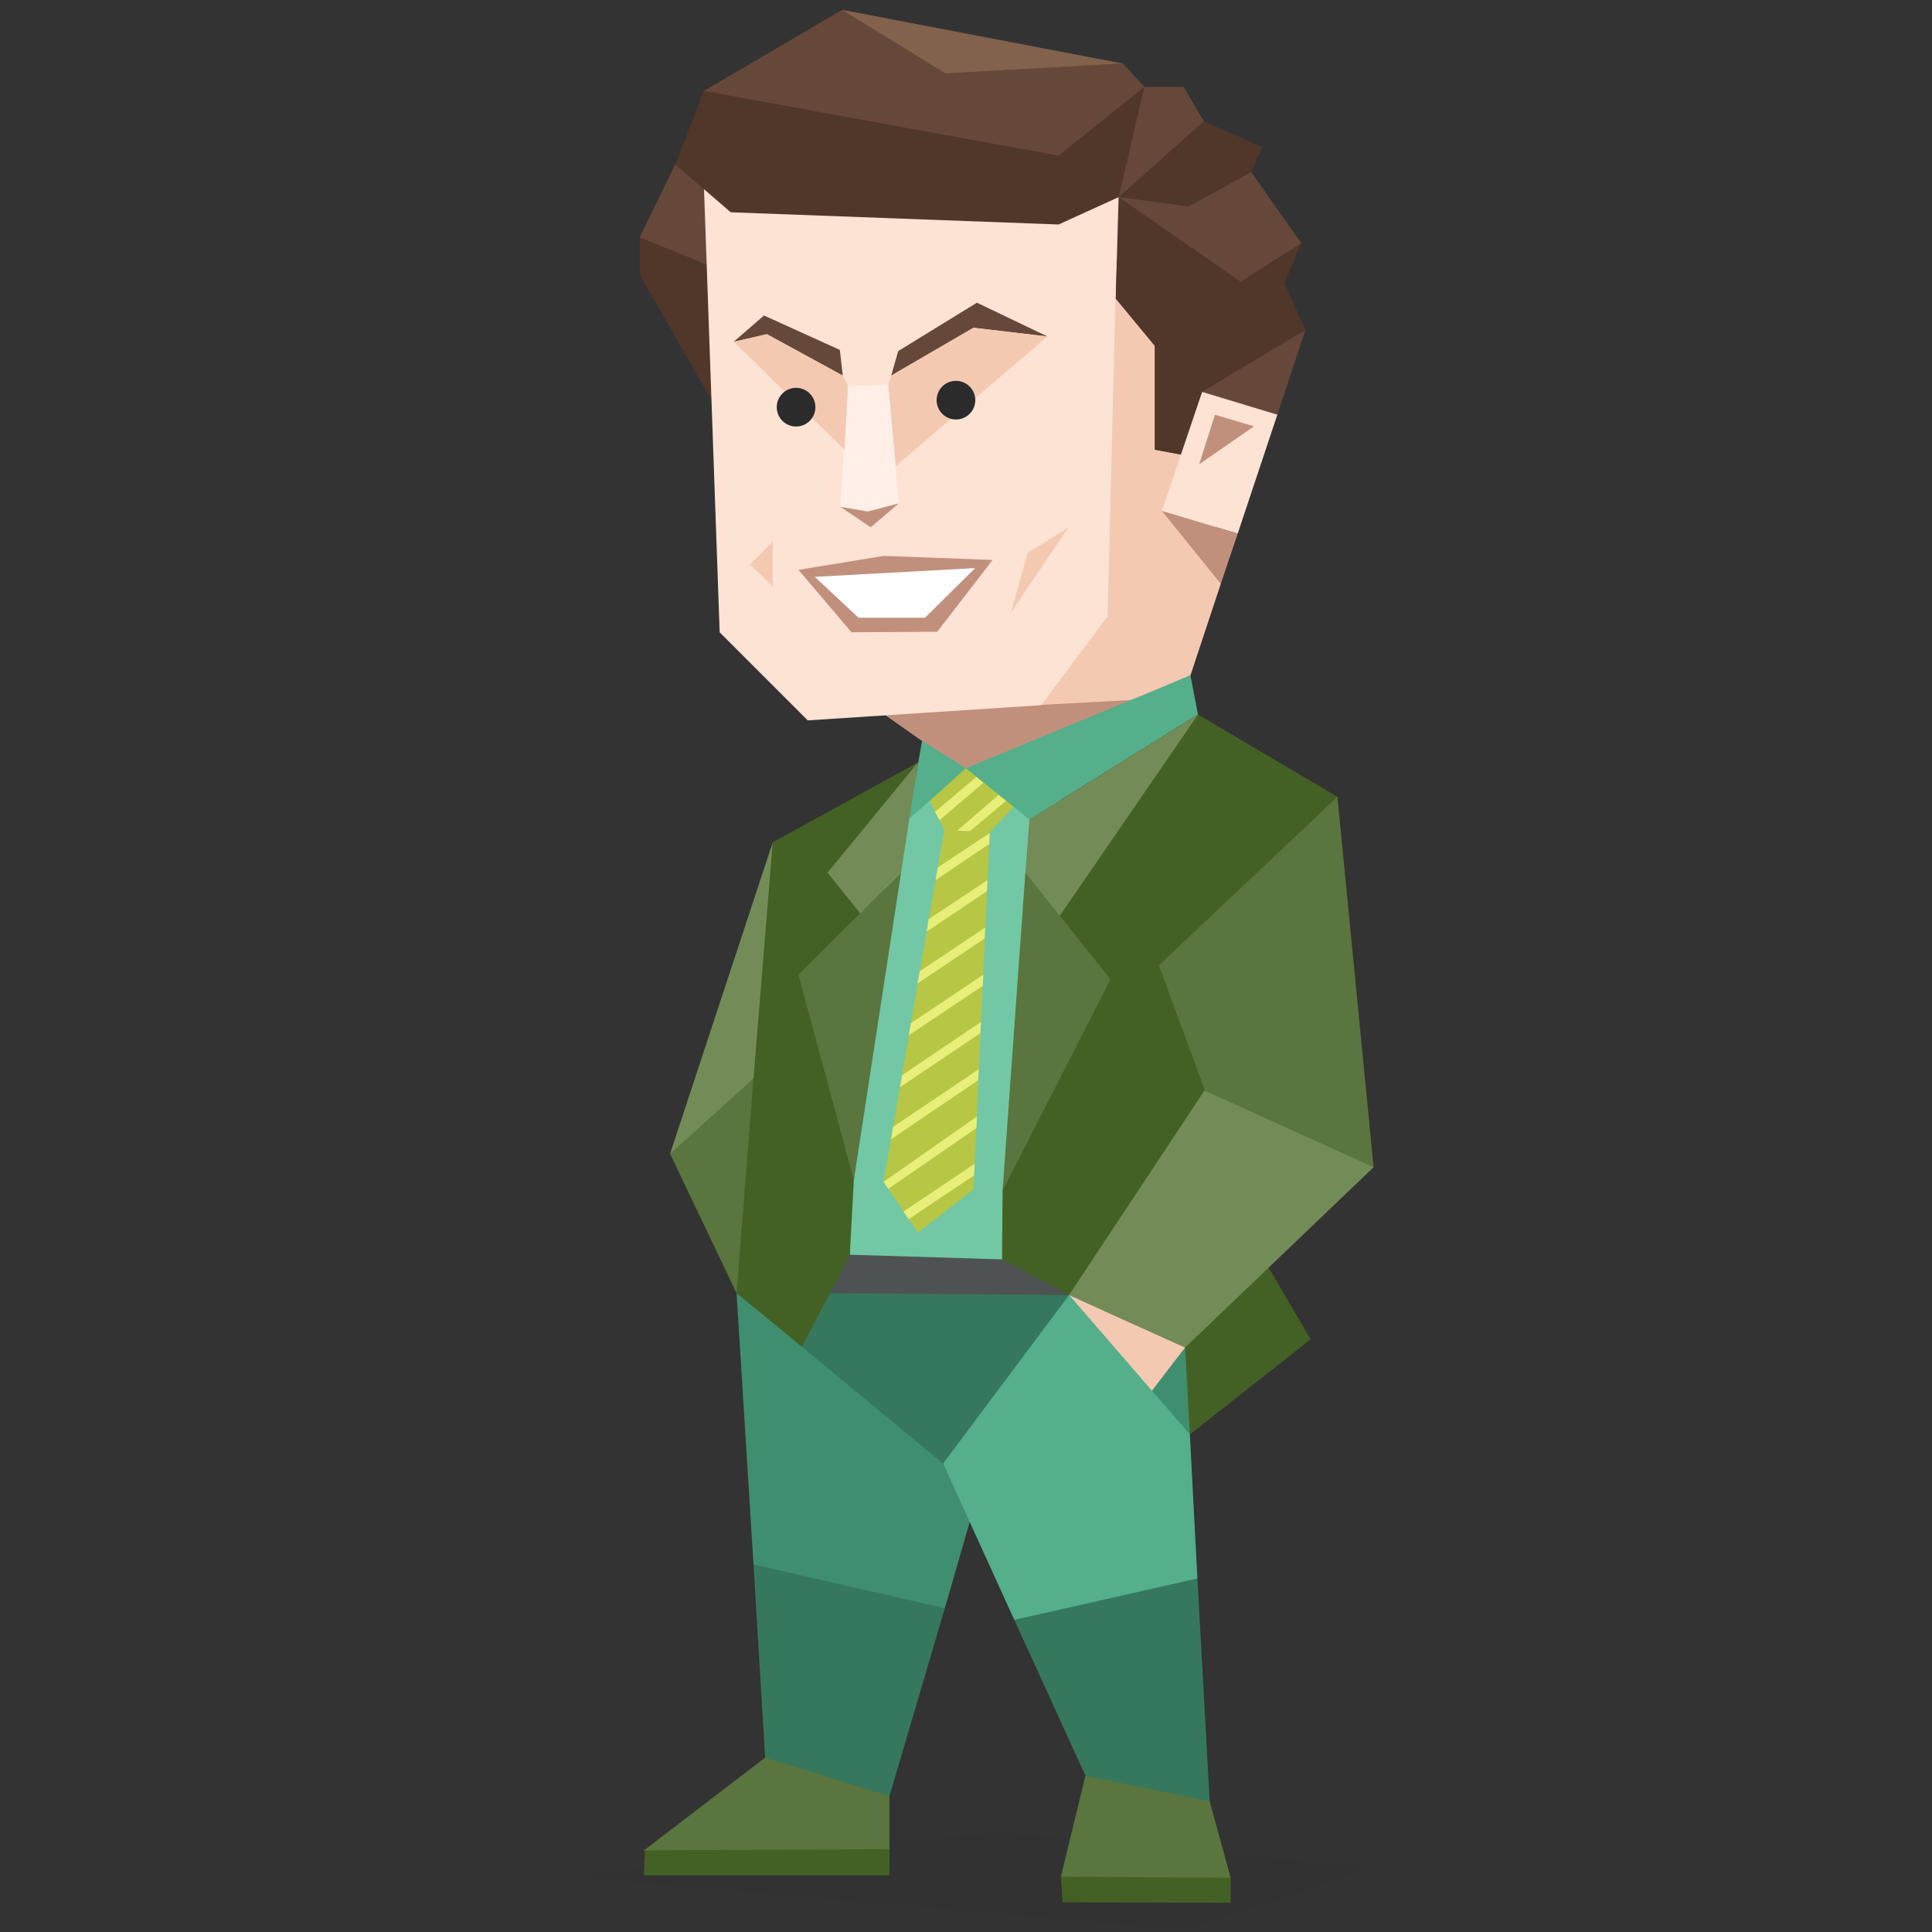 <svg id="Layer_1" data-name="Layer 1" xmlns="http://www.w3.org/2000/svg" viewBox="0 0 400 400"><rect x="0" y="0" width="400" height="400" fill="#333333" stroke="none"/><defs><style>.cls-1,.cls-20{fill:#2b2b2b;}.cls-1{fill-opacity:0.1;}.cls-2{fill:#5a753d;}.cls-3{fill:#35785d;}.cls-4{fill:#72c8a5;}.cls-5{fill:#51362a;}.cls-6{fill:#66483a;}.cls-7{fill:#f4c9b2;}.cls-8{fill:#c1907d;}.cls-9{fill:#fce3d4;}.cls-10{fill:#ffefe7;}.cls-11{fill:#fff;}.cls-12{fill:#82624d;}.cls-13{fill:#54af8a;}.cls-14{fill:#446125;}.cls-15{fill:#738c57;}.cls-16{fill:#4f5253;}.cls-17{fill:#b7c645;}.cls-18{fill:#3f8e6f;}.cls-19{fill:#e7ef78;}</style></defs><title>diplomats_INFP_famous_fictional_lance_sweets_bones</title><polygon class="cls-1" points="118.08 388.53 245.62 399.52 284.03 386.71 206.61 379.35 118.08 388.53"/><polygon class="cls-2" points="156.73 214.97 138.73 238.88 152.5 267.75 164.1 225.6 156.73 214.97"/><polygon class="cls-3" points="164.22 267.75 163.62 282.48 194.05 304.47 207.7 317.63 243.93 299.51 228.47 276.44 228.72 270.04 225.09 264.12 173.28 264.97 164.22 267.75"/><polygon class="cls-4" points="193.93 161.34 178.11 172.33 175.94 259.9 190.79 264.73 207.46 260.87 226.54 217.5 230.52 167.5 193.93 161.34"/><polygon class="cls-5" points="139.82 34.04 132.45 49.14 132.45 56.87 147.31 82.84 151.29 43.95 139.82 34.04"/><polygon class="cls-6" points="149.97 56.27 151.29 43.95 139.82 34.04 132.45 49.14 149.97 56.27"/><polygon class="cls-7" points="182.82 147.69 199.85 159.65 246.47 139.84 252.75 120.88 249.85 90.93 231.61 35.25 182.82 147.69"/><polygon class="cls-8" points="234.39 144.92 182.82 147.69 199.85 159.65 234.39 144.92"/><polygon class="cls-9" points="145.74 38.63 149 130.91 167.24 149.15 215.55 146 229.31 127.64 231.61 35.25 145.74 38.63"/><polygon class="cls-10" points="175.57 79.94 183.91 79.58 186.08 104.22 179.68 105.91 174 104.94 175.57 79.94"/><polygon class="cls-8" points="174 104.94 180.28 109.17 186.08 104.22 179.68 105.91 174 104.94"/><polygon class="cls-8" points="205.52 115.93 182.94 115.09 165.31 117.98 176.29 130.91 194.05 130.79 205.52 115.93"/><polygon class="cls-11" points="201.9 117.62 191.51 127.89 177.75 127.89 168.69 119.43 201.9 117.62"/><polygon class="cls-6" points="184.51 77.77 185.96 72.69 202.26 62.67 216.88 69.67 201.54 67.86 184.51 77.77"/><polygon class="cls-6" points="174.49 77.77 173.88 72.45 158.18 65.32 151.9 70.76 158.78 69.19 174.49 77.77"/><polygon class="cls-7" points="216.88 69.67 185.47 96.48 183.91 79.58 184.51 77.77 201.54 67.86 216.88 69.67"/><polygon class="cls-7" points="158.78 69.19 151.9 70.76 174.84 93.1 175.57 79.94 174.49 77.77 158.78 69.19"/><polygon class="cls-7" points="221.22 109.17 212.77 114.48 209.27 126.92 221.22 109.17"/><polygon class="cls-7" points="159.99 121.37 159.99 112.07 155.28 116.89 159.99 121.37"/><polygon class="cls-5" points="232.45 13.15 205.52 9.16 183.06 16.29 145.74 18.82 139.82 34.04 151.29 43.95 219.17 46.48 231.61 40.81 240.43 29.45 236.93 17.98 232.45 13.15"/><polygon class="cls-6" points="195.75 15.2 192.12 9.04 174.37 2.04 145.74 18.82 219.17 32.23 236.93 17.98 232.45 13.15 195.75 15.2"/><polygon class="cls-12" points="232.45 13.15 174.37 2.04 195.75 15.2 232.45 13.15"/><polygon class="cls-5" points="231.61 40.81 231.01 61.82 239.1 71.6 239.1 93.1 246.83 94.55 248.89 81.14 262.29 78.49 270.26 68.34 265.91 58.68 269.41 50.35 259.03 35.62 261.32 30.42 249.24 25.1 245.02 17.98 236.93 17.98 231.61 40.81"/><polygon class="cls-5" points="270.26 68.34 265.91 58.68 258.42 67.14 231.61 53.37 231.25 53.85 231.01 61.82 239.1 71.6 239.1 93.1 246.83 94.55 248.89 81.14 256.86 78.85 270.26 68.34"/><polygon class="cls-6" points="270.26 68.34 248.89 81.14 256.13 92.38 264.46 85.86 270.26 68.34"/><polygon class="cls-6" points="269.41 50.35 256.86 58.32 231.61 40.81 246.1 42.74 259.03 35.62 269.41 50.35"/><polygon class="cls-6" points="249.24 25.1 231.61 40.81 236.93 17.98 245.02 17.98 249.24 25.1"/><polygon class="cls-9" points="248.89 81.14 240.55 105.78 256.25 110.49 264.46 85.86 248.89 81.14"/><polygon class="cls-8" points="251.54 85.86 259.63 88.27 248.28 96.12 251.54 85.86"/><polygon class="cls-8" points="240.55 105.78 252.75 120.88 256.25 110.49 240.55 105.78"/><polygon class="cls-13" points="199.97 159.05 198.4 163.4 192.48 165.81 188.01 169.68 190.91 153.37 199.97 159.05"/><polygon class="cls-13" points="199.97 159.05 200.69 166.29 209.87 167.02 213.13 169.68 248.03 147.94 246.47 139.84 199.97 159.05"/><polygon class="cls-14" points="213.13 169.68 216.15 196.25 207.58 246.49 207.46 260.74 205.52 266.3 221.35 268.11 229.31 260.87 246.35 296.98 271.34 277.29 262.65 262.43 276.9 164.97 248.03 147.94 213.13 169.68"/><polygon class="cls-2" points="212.29 180.67 207.58 246.49 229.92 202.77 219.42 189.6 219.29 182.84 212.29 180.67"/><polygon class="cls-15" points="248.03 147.94 213.13 169.68 212.29 180.67 219.42 189.6 248.03 147.94"/><polygon class="cls-14" points="183.3 171.61 190.07 157.84 159.99 174.39 151.18 217.99 156 223.3 152.5 267.75 159.15 282.48 166.03 278.86 171.83 267.75 178.96 264.97 175.94 259.78 176.78 244.32 182.94 190.57 183.3 171.61"/><polygon class="cls-2" points="176.78 244.32 165.31 201.8 186.56 180.67 176.78 244.32"/><polygon class="cls-15" points="171.34 180.67 178.11 189.12 186.56 180.67 190.07 157.84 171.34 180.67"/><polygon class="cls-16" points="175.94 259.78 207.46 260.74 221.35 268.11 171.83 267.75 174.37 262.92 175.94 259.78"/><polygon class="cls-17" points="195.5 171.85 182.94 244.68 190.07 255.19 201.54 246.25 204.92 172.33 199.97 170.16 195.5 171.85"/><polygon class="cls-17" points="192.48 165.81 195.5 171.85 204.92 172.33 209.87 167.02 199.97 159.05 192.48 165.81"/><polygon class="cls-18" points="152.5 267.75 156 323.91 175.82 347.82 195.62 332.97 201.05 314.13 195.26 303.01 160.48 274.27 152.5 267.75"/><polygon class="cls-2" points="250.45 372.94 254.8 388.77 238.98 391.55 219.65 388.53 224.73 367.63 247.07 367.51 250.45 372.94"/><polygon class="cls-2" points="184.15 371.86 184.15 385.02 133.18 383.21 158.42 363.89 178.96 364.25 184.15 371.86"/><polygon class="cls-3" points="184.15 371.86 195.62 332.97 156 323.91 158.42 363.89 184.15 371.86"/><polygon class="cls-15" points="156 223.3 159.99 174.39 138.73 238.88 156 223.3"/><polygon class="cls-19" points="188.13 252.41 201.66 243.35 201.78 240.94 187.05 250.84 188.13 252.41"/><polygon class="cls-19" points="182.94 244.68 183.91 246.13 202.14 233.57 202.26 231.15 182.94 244.68"/><polygon class="cls-19" points="184.51 235.86 202.5 223.66 202.63 221.37 184.87 233.33 184.51 235.86"/><polygon class="cls-19" points="186.32 225.11 202.99 213.88 203.1 211.58 186.8 222.58 186.32 225.11"/><polygon class="cls-19" points="188.13 214.37 203.47 204.1 203.59 201.8 188.62 211.83 188.13 214.37"/><polygon class="cls-19" points="189.95 203.62 203.83 194.32 203.96 192.02 190.43 201.08 189.95 203.62"/><polygon class="cls-19" points="204.44 182.24 192.24 190.33 191.88 192.87 204.31 184.53 204.44 182.24"/><polygon class="cls-19" points="204.92 172.46 194.17 179.58 193.69 182.24 204.8 174.75 204.92 172.46"/><polygon class="cls-19" points="202.14 160.86 193.57 168.1 194.54 169.8 203.59 162.07 202.14 160.86"/><polygon class="cls-19" points="206.73 164.6 198.16 171.97 200.81 172.09 208.3 165.81 206.73 164.6"/><polygon class="cls-13" points="195.26 303.01 221.35 268.11 239.34 282.24 246.35 296.98 247.91 326.81 227.02 351.2 210 335.38 195.26 303.01"/><polygon class="cls-18" points="245.38 278.98 238.49 287.92 246.35 296.98 245.38 278.98"/><polygon class="cls-14" points="254.8 393.96 220.02 393.84 219.65 388.53 232.45 388.64 254.8 388.77 254.8 393.96"/><polygon class="cls-14" points="184.15 388.28 184.15 382.85 133.54 383.09 133.3 388.28 184.15 388.28"/><path class="cls-20" d="M164.82,80.3a4,4,0,1,1-4,4A4,4,0,0,1,164.82,80.3Z"/><path class="cls-20" d="M197.92,78.85a4,4,0,1,1-4,4A4,4,0,0,1,197.92,78.85Z"/><polygon class="cls-7" points="245.38 278.98 238.49 287.92 221.35 268.11 245.38 278.98"/><polygon class="cls-15" points="284.39 241.66 245.38 278.98 221.35 268.11 249.49 225.6 267.84 230.55 284.39 241.66"/><polygon class="cls-2" points="239.94 199.87 276.9 164.97 284.39 241.66 249.49 225.84 239.94 199.87"/><polygon class="cls-3" points="250.45 372.94 247.91 326.81 210 335.38 224.73 367.63 250.45 372.94"/></svg>